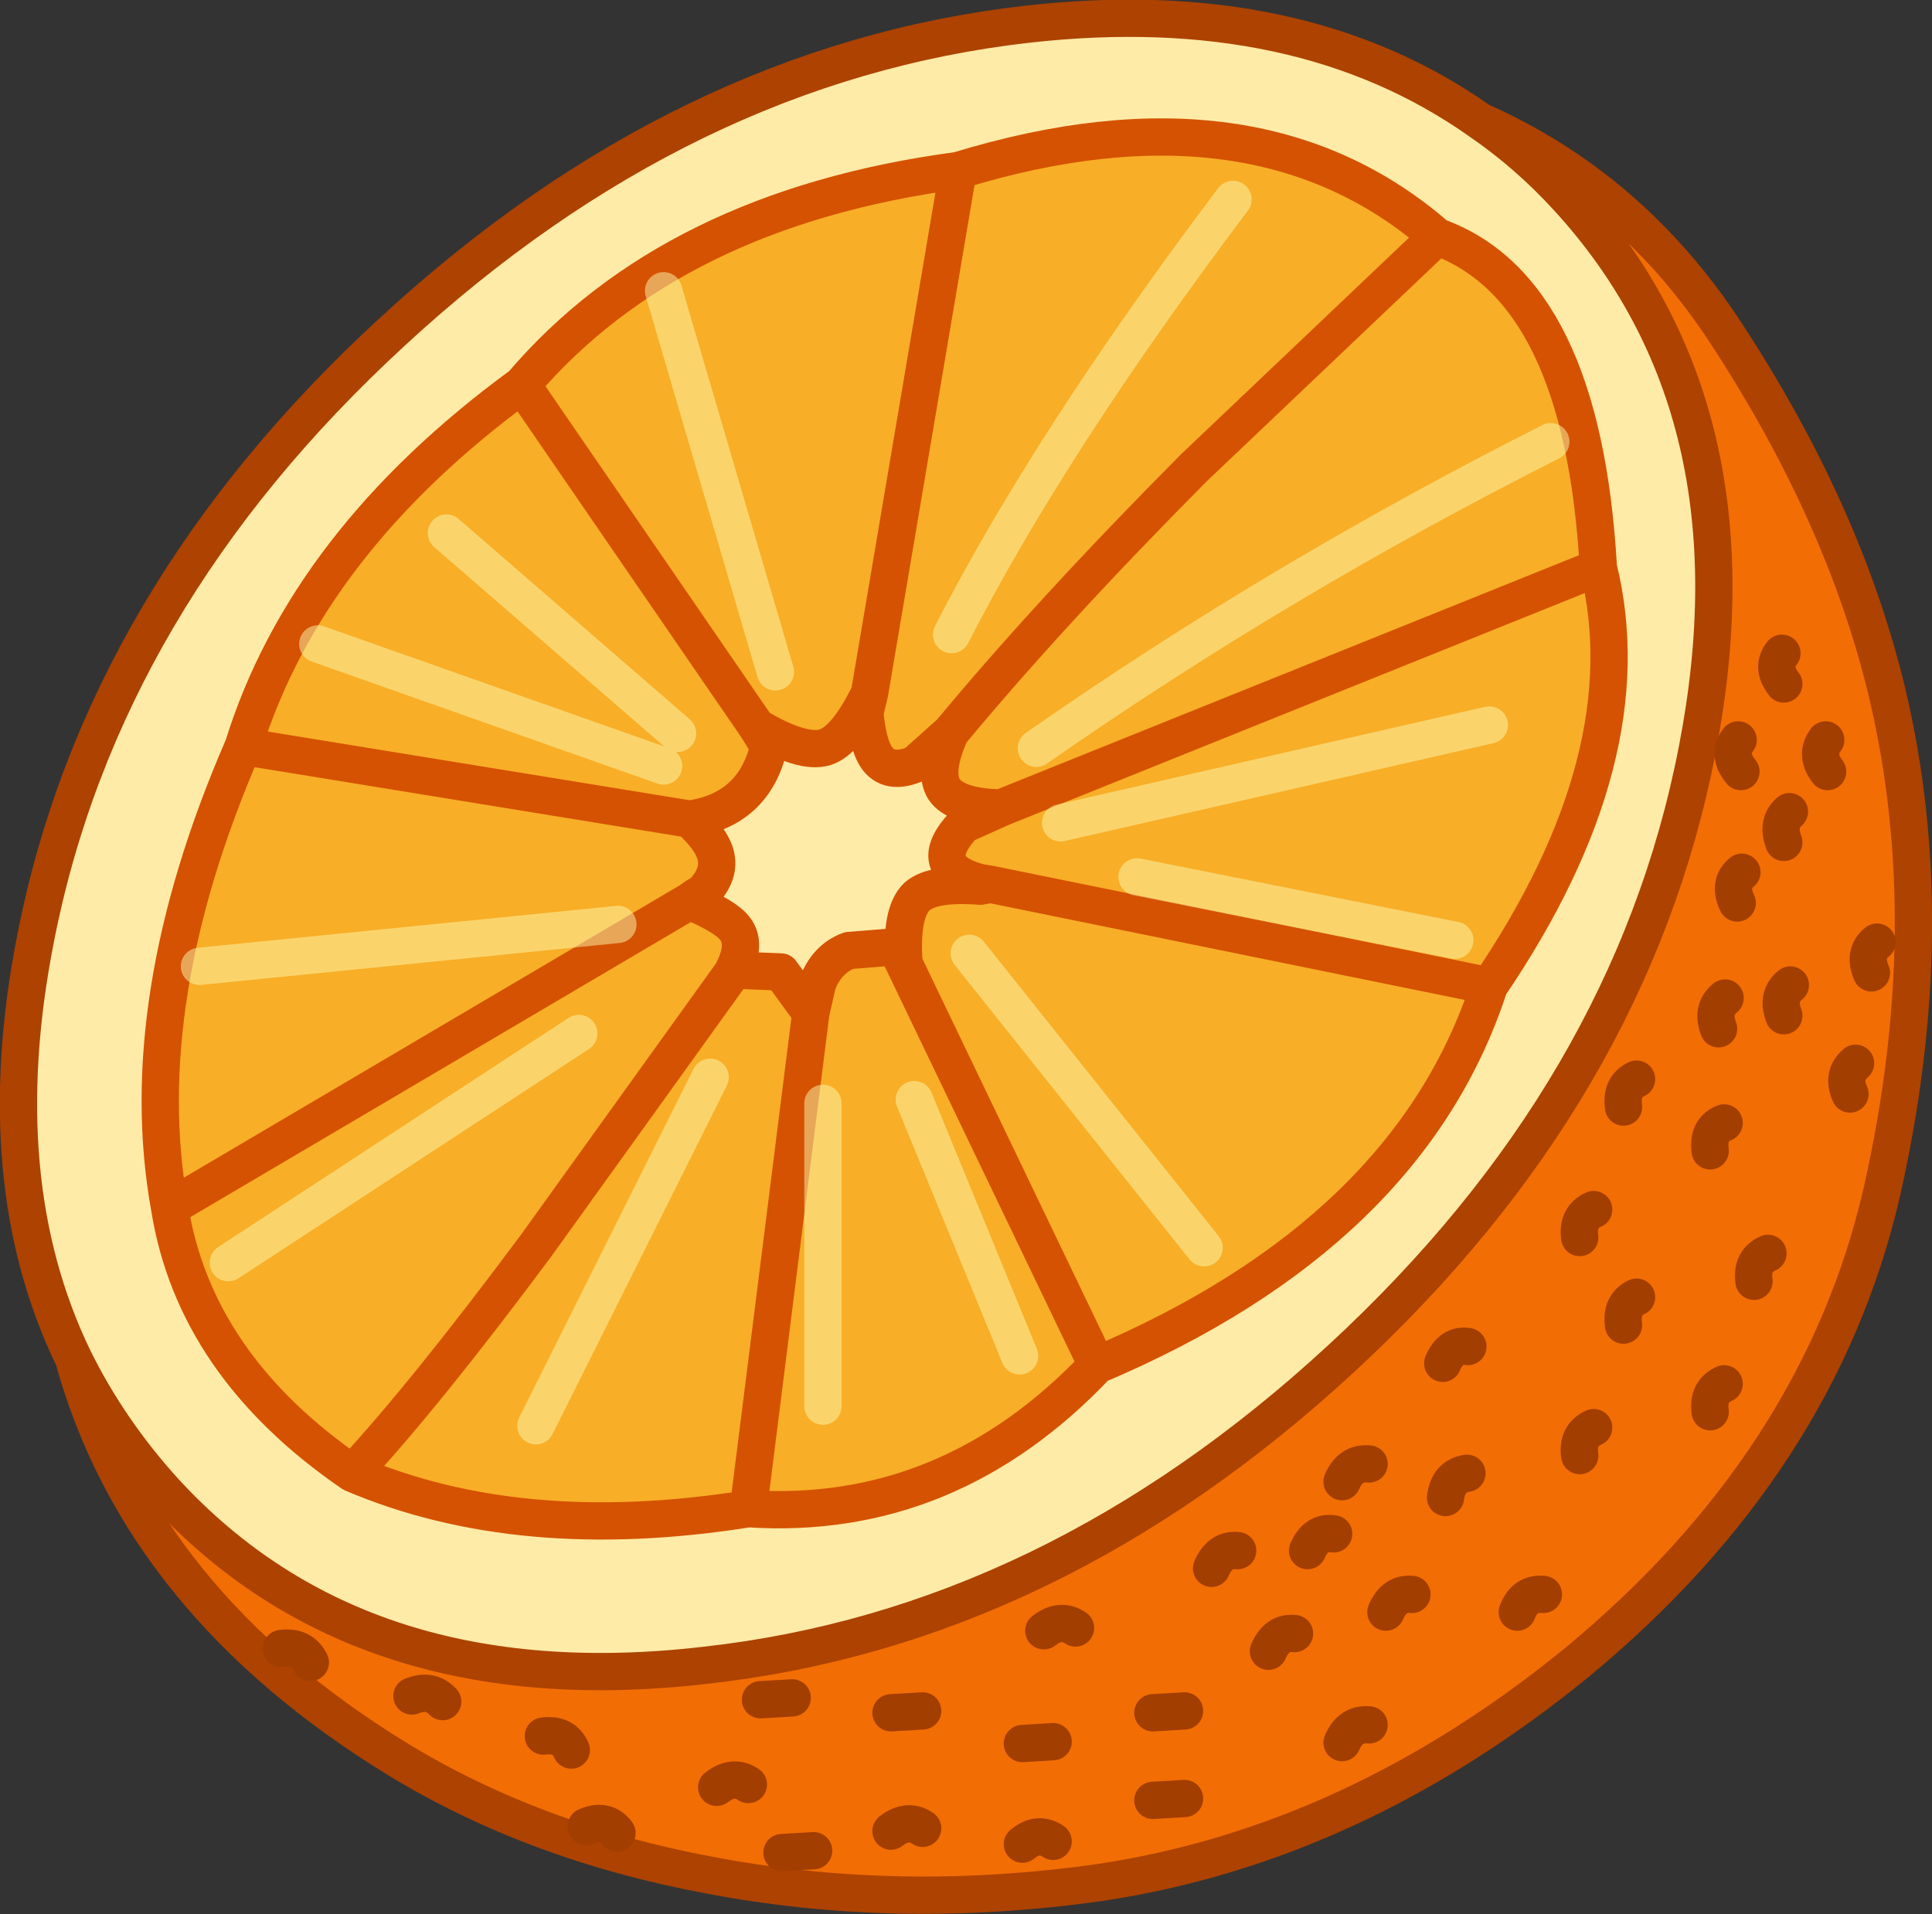 <svg xmlns="http://www.w3.org/2000/svg" viewBox="0 0 103.65 102.7"><rect x="0" y="0" width="103.65" height="102.7" fill="#333333" stroke="none"/><path fill-rule="evenodd" d="M13.05 40.05Q16.45 29.1 28 20.65L40.6 39 28 20.65q8.05-9.45 23.4-11.5 16-4.9 25.7 3.55 7.8 2.8 8.65 17.75 2.5 10.15-5.85 22.45-4.3 13.25-21.05 20.35-7.95 8.4-18.7 7.7-12.25 1.95-21.25-1.9-8.45-5.8-9.8-14.25-2-11.05 3.95-24.75L37 43.95l-23.95-3.9M40.6 39l.65 1.05q-.8 3.4-4.25 3.9 1.2 1.1 1.4 1.95.25 1-.7 2l-.35.2-.35.25q2 .85 2.45 1.5.6.8-.1 2.2l2.55.1 1.6 2.2.35-1.55q.5-1.35 1.7-1.8l2.5-.2.45.9q-.2-2.75.7-3.6.85-.75 3.4-.55l.55-.1-.6-.1q-3-.8-.85-3.1l2-.9q-2.4-.05-3.05-1-.6-.95.35-3.05L49.1 41q-1.45.6-2.1-.4-.45-.7-.6-2.35l.25-1.05q-1.25 2.55-2.4 2.9-1.2.35-3.65-1.1M18.9 79.05q3.9-4.2 9.85-12.2l10.6-14.75v-.05.05l-10.6 14.75q-5.95 8-9.85 12.2m61-26.15l-26.75-5.45L79.9 52.9M66.15 10.7q-9.8 13-15.1 23.35 5.3-10.35 15.1-23.35M35.6 15.6l6 20.45-6-20.45m15.8-6.45L46.65 37.2 51.4 9.15M51 39.3q5.35-6.45 13.05-14.2L77.1 12.7 64.05 25.1Q56.35 32.85 51 39.3m-33.95-4.75L35.6 41.1l-18.55-6.55m-6.35 17.3l22.45-2.25-22.45 2.25M23.95 28.6l12.4 10.75-12.4-10.75M53.7 43.35l32.05-12.9-32.05 12.9m24.35 7.1L61 47.05l17.05 3.4M79.9 38.9l-23 5.25 23-5.25m3.3-15.2q-14.65 7.4-27.6 16.45Q68.55 31.1 83.2 23.7M44.15 75.45V59.2v16.25m-.65-21.1l-3.35 26.6 3.35-26.6m11.2 18.4L49.05 59l5.65 13.75M28.75 76.5l9.35-18.7-9.35 18.7m-16.5-8.75l18.8-12.3-18.8 12.3M48.5 51.7l10.35 21.55L48.5 51.7m16.1 15.25L52 51.15l12.6 15.8M37 48.35L9.1 64.8 37 48.35" fill="#f8ae27"/><path fill-rule="evenodd" d="M3.95 72.9q-4.6-9.5-2.05-22.5 3.55-18.25 19.15-32.6Q36.65 3.4 55.1 1.3 69.7-.35 79.4 6.5q2.55 1.75 4.7 4.1 10.5 11.45 6.95 29.65-3.55 18.3-19.1 32.65-15.6 14.4-34.1 16.45-18.45 2.15-29-9.3-3-3.3-4.9-7.15M28 20.65q-11.55 8.45-14.95 19.4Q7.1 53.75 9.1 64.8q1.35 8.45 9.8 14.25 9 3.85 21.25 1.9 10.75.7 18.7-7.7Q75.6 66.15 79.9 52.9q8.35-12.3 5.85-22.45Q84.9 15.5 77.1 12.7q-9.7-8.45-25.7-3.55Q36.05 11.2 28 20.65m9 23.3q3.45-.5 4.25-3.9L40.6 39q2.45 1.45 3.65 1.1 1.15-.35 2.4-2.9l-.25 1.05q.15 1.65.6 2.35.65 1 2.1.4l1.9-1.7q-.95 2.1-.35 3.05.65.95 3.05 1l-2 .9q-2.15 2.3.85 3.1l.05.2q-2.55-.2-3.4.55-.9.85-.7 3.6l-.45-.9-2.5.2q-1.2.45-1.7 1.8l-.35 1.55-1.6-2.2-2.55-.1q.7-1.4.1-2.2-.45-.65-2.45-1.5l.35-.25.35-.2q.95-1 .7-2-.2-.85-1.4-1.95" fill="#feeba7"/><path fill-rule="evenodd" d="M79.4 6.5q8.1 3.6 13.15 11.3 6.4 9.75 8.7 19.4 2.95 12.45-.3 26.8Q97.6 78.45 84.6 89.2 72.65 98.95 59.05 101q-10.9 1.55-21.05-.4-9.35-1.75-16.65-6.2-13.8-8.45-17.4-21.5 1.9 3.85 4.9 7.15 10.55 11.45 29 9.3 18.5-2.05 34.1-16.45 15.55-14.35 19.1-32.65 3.55-18.2-6.95-29.65-2.15-2.35-4.7-4.1m14 34.9q-.75-.9-.15-1.7-.6.8.15 1.7m-.2 7.05q-.5-1.05.25-1.65-.75.6-.25 1.65m2.5-3.25q-.4-1.05.3-1.65-.7.6-.3 1.65m0-8.5q-.7-.9-.1-1.65-.6.75.1 1.65m2.35 4.7q-.7-.9-.1-1.7-.6.8.1 1.7m2.35 10.8q-.45-1.05.3-1.65-.75.6-.3 1.65M77.55 80.35q.15-1.15 1.15-1.3-1 .15-1.15 1.3m3.85 6.15q.4-1.05 1.4-.95-1-.1-1.4.95m-7.05 0q.45-1.05 1.4-.95-.95-.1-1.4.95m17.4-10.75q-.15-1.1.75-1.5-.9.4-.75 1.5m0-14q-.15-1.15.75-1.5-.9.35-.75 1.5m-7 16.35q-.15-1.1.75-1.5-.9.4-.75 1.5m2.35-7q-.15-1.1.7-1.5-.85.4-.7 1.5m-9.7 2.05q.45-1.05 1.35-.9-.9-.15-1.35.9m7.35-6.75q-.15-1.1.75-1.5-.9.4-.75 1.5m2.35-7q-.15-1.1.7-1.5-.85.4-.7 1.5m7 9.35q-.15-1.1.75-1.5-.9.4-.75 1.5m5.15-10.05q-.45-1 .3-1.65-.75.65-.3 1.65M65 84.15q.45-1.05 1.4-.95-.95-.1-1.4.95m3.05 4.45q.45-1.05 1.4-.95-.95-.1-1.4.95m2.1-5.4q.45-1.05 1.4-.9-.95-.15-1.4.9M56 87.5q.9-.7 1.7-.15-.8-.55-1.7.15m-1.15 6.05l1.65-.1-1.65.1m0 5.4q.85-.7 1.65-.15-.8-.55-1.65.15m7-7.05l1.7-.1-1.7.1m0 4.7l1.7-.1-1.7.1M40.8 91.2l1.7-.1-1.7.1m-2.35 4.7q.9-.7 1.7-.15-.8-.55-1.7.15m3.5 3.5l1.7-.1-1.7.1m5.85-7.5l1.7-.1-1.7.1m0 6.35q.9-.7 1.7-.15-.8-.55-1.7.15m-18.65-5.1q1.1-.15 1.5.75-.4-.9-1.5-.75M22.1 91q1-.4 1.65.3-.65-.7-1.65-.3m-7-2.55q1.1-.15 1.55.75-.45-.9-1.55-.75M72 93.5q.45-1.05 1.45-.95-1-.1-1.45.95m0-14q.45-1.05 1.45-.95-1-.1-1.45.95M31.45 98q1.05-.45 1.65.35-.6-.8-1.65-.35M92.2 55.2q-.4-1.05.35-1.65-.75.6-.35 1.65m3.5-.7q-.4-1.05.35-1.65-.75.6-.35 1.65" fill="#f26d04"/><path stroke-linejoin="round" d="M28 20.65q-11.55 8.45-14.95 19.4L37 43.95q3.45-.5 4.25-3.9L40.6 39 28 20.65q8.05-9.45 23.4-11.5 16-4.9 25.7 3.55 7.8 2.8 8.65 17.75 2.5 10.15-5.85 22.45-4.3 13.25-21.05 20.35-7.95 8.4-18.7 7.7-12.25 1.95-21.25-1.9-8.45-5.8-9.8-14.25-2-11.05 3.95-24.75m39.5 7.3q-3-.8-.85-3.1l2-.9q-2.4-.05-3.05-1-.6-.95.35-3.05L49.1 41q-1.45.6-2.1-.4-.45-.7-.6-2.35l.25-1.05q-1.25 2.55-2.4 2.9-1.2.35-3.65-1.1M37 43.95q1.2 1.1 1.4 1.95.25 1-.7 2l-.35.2-.35.25q2 .85 2.45 1.5.6.8-.1 2.2l2.55.1 1.6 2.2.35-1.55q.5-1.35 1.7-1.8l2.5-.2.45.9q-.2-2.75.7-3.6.85-.75 3.4-.55l.55-.1L79.9 52.9m-27.35-5.55l.6.1m-13.8 4.6v.05l-10.6 14.75q-5.95 8-9.85 12.2M77.1 12.7L64.05 25.1Q56.35 32.85 51 39.3m-4.35-2.1L51.4 9.15m34.35 21.3L53.7 43.35m-13.55 37.6l3.35-26.6m15.35 18.9L48.5 51.7M9.1 64.8L37 48.35" stroke="#d55202" stroke-linecap="round" stroke-width="2" fill="none"/><path stroke-linejoin="round" d="M3.95 72.9q-4.6-9.5-2.05-22.5 3.55-18.25 19.15-32.6Q36.65 3.4 55.1 1.3 69.7-.35 79.4 6.5q8.1 3.6 13.15 11.3 6.4 9.75 8.7 19.4 2.95 12.45-.3 26.8Q97.6 78.45 84.6 89.2 72.65 98.95 59.05 101q-10.9 1.55-21.05-.4-9.35-1.75-16.65-6.2-13.8-8.45-17.4-21.5 1.9 3.85 4.9 7.15 10.55 11.45 29 9.3 18.5-2.05 34.1-16.45 15.55-14.35 19.1-32.65 3.55-18.2-6.95-29.65-2.15-2.35-4.7-4.1" stroke="#ad4201" stroke-linecap="round" stroke-width="2" fill="none"/><path stroke-linejoin="round" d="M41.6 36.05l-6-20.45m15.45 18.45q5.3-10.35 15.1-23.35m-29.8 28.65L23.95 28.6m9.2 21L10.7 51.85M35.6 41.1l-18.55-6.55m38.55 5.6Q68.55 31.1 83.2 23.7M56.9 44.15l23-5.25M61 47.05l17.05 3.4m-33.9 8.75v16.25M49.05 59l5.65 13.75m-23.65-17.3l-18.8 12.3M38.1 57.8l-9.35 18.7M52 51.15l12.6 15.8" stroke-opacity=".502" stroke="#fbf9af" stroke-linecap="round" stroke-width="2" fill="none"/><path stroke-linejoin="round" d="M100.7 50.55q-.75.6-.3 1.65m-2.45-12.5q-.6.8.1 1.7m-2.45-6.35q-.6.75.1 1.65m.3 6.85q-.7.6-.3 1.65m-2.25 1.6q-.75.6-.25 1.65m.05-8.75q-.6.8.15 1.7m6.15 15.65q-.75.65-.3 1.65m-4.4 8.55q-.9.4-.75 1.5M87.8 57.9q-.85.4-.7 1.5m-1.6 5.5q-.9.4-.75 1.5m-6 5.85q-.9-.15-1.35.9m10.4-3.55q-.85.4-.7 1.5m-1.6 5.5q-.9.4-.75 1.5m7.75-17.85q-.9.35-.75 1.5m.75 12.5q-.9.4-.75 1.5m-16 9.8q-.95-.1-1.4.95m8.45-.95q-1-.1-1.4.95m-2.7-7.45q-1 .15-1.15 1.3M49.5 98.1q-.8-.55-1.7.15m1.7-6.45l-1.7.1m-4.15 7.4l-1.7.1m-1.8-3.65q-.8-.55-1.7.15m4.05-4.8l-1.7.1m22.75 5.3l-1.7.1m1.7-4.8l-1.7.1m-5.35 6.9q-.8-.55-1.65.15m1.65-5.5l-1.65.1m2.85-6.2q-.8-.55-1.7.15m15.55-5.2q-.95-.15-1.4.9m-.7 4.45q-.95-.1-1.4.95m-1.65-5.4q-.95-.1-1.4.95M16.65 89.2q-.45-.9-1.55-.75m8.65 2.85q-.65-.7-1.65-.3m8.55 2.9q-.4-.9-1.5-.75m3.95 5.2q-.6-.8-1.65-.35m42-19.45q-1-.1-1.45.95m1.45 13.05q-1-.1-1.45.95m24.05-40.65q-.75.6-.35 1.65m-3.15-.95q-.75.6-.35 1.65" stroke="#a33e01" stroke-linecap="round" stroke-width="2" fill="none"/></svg>